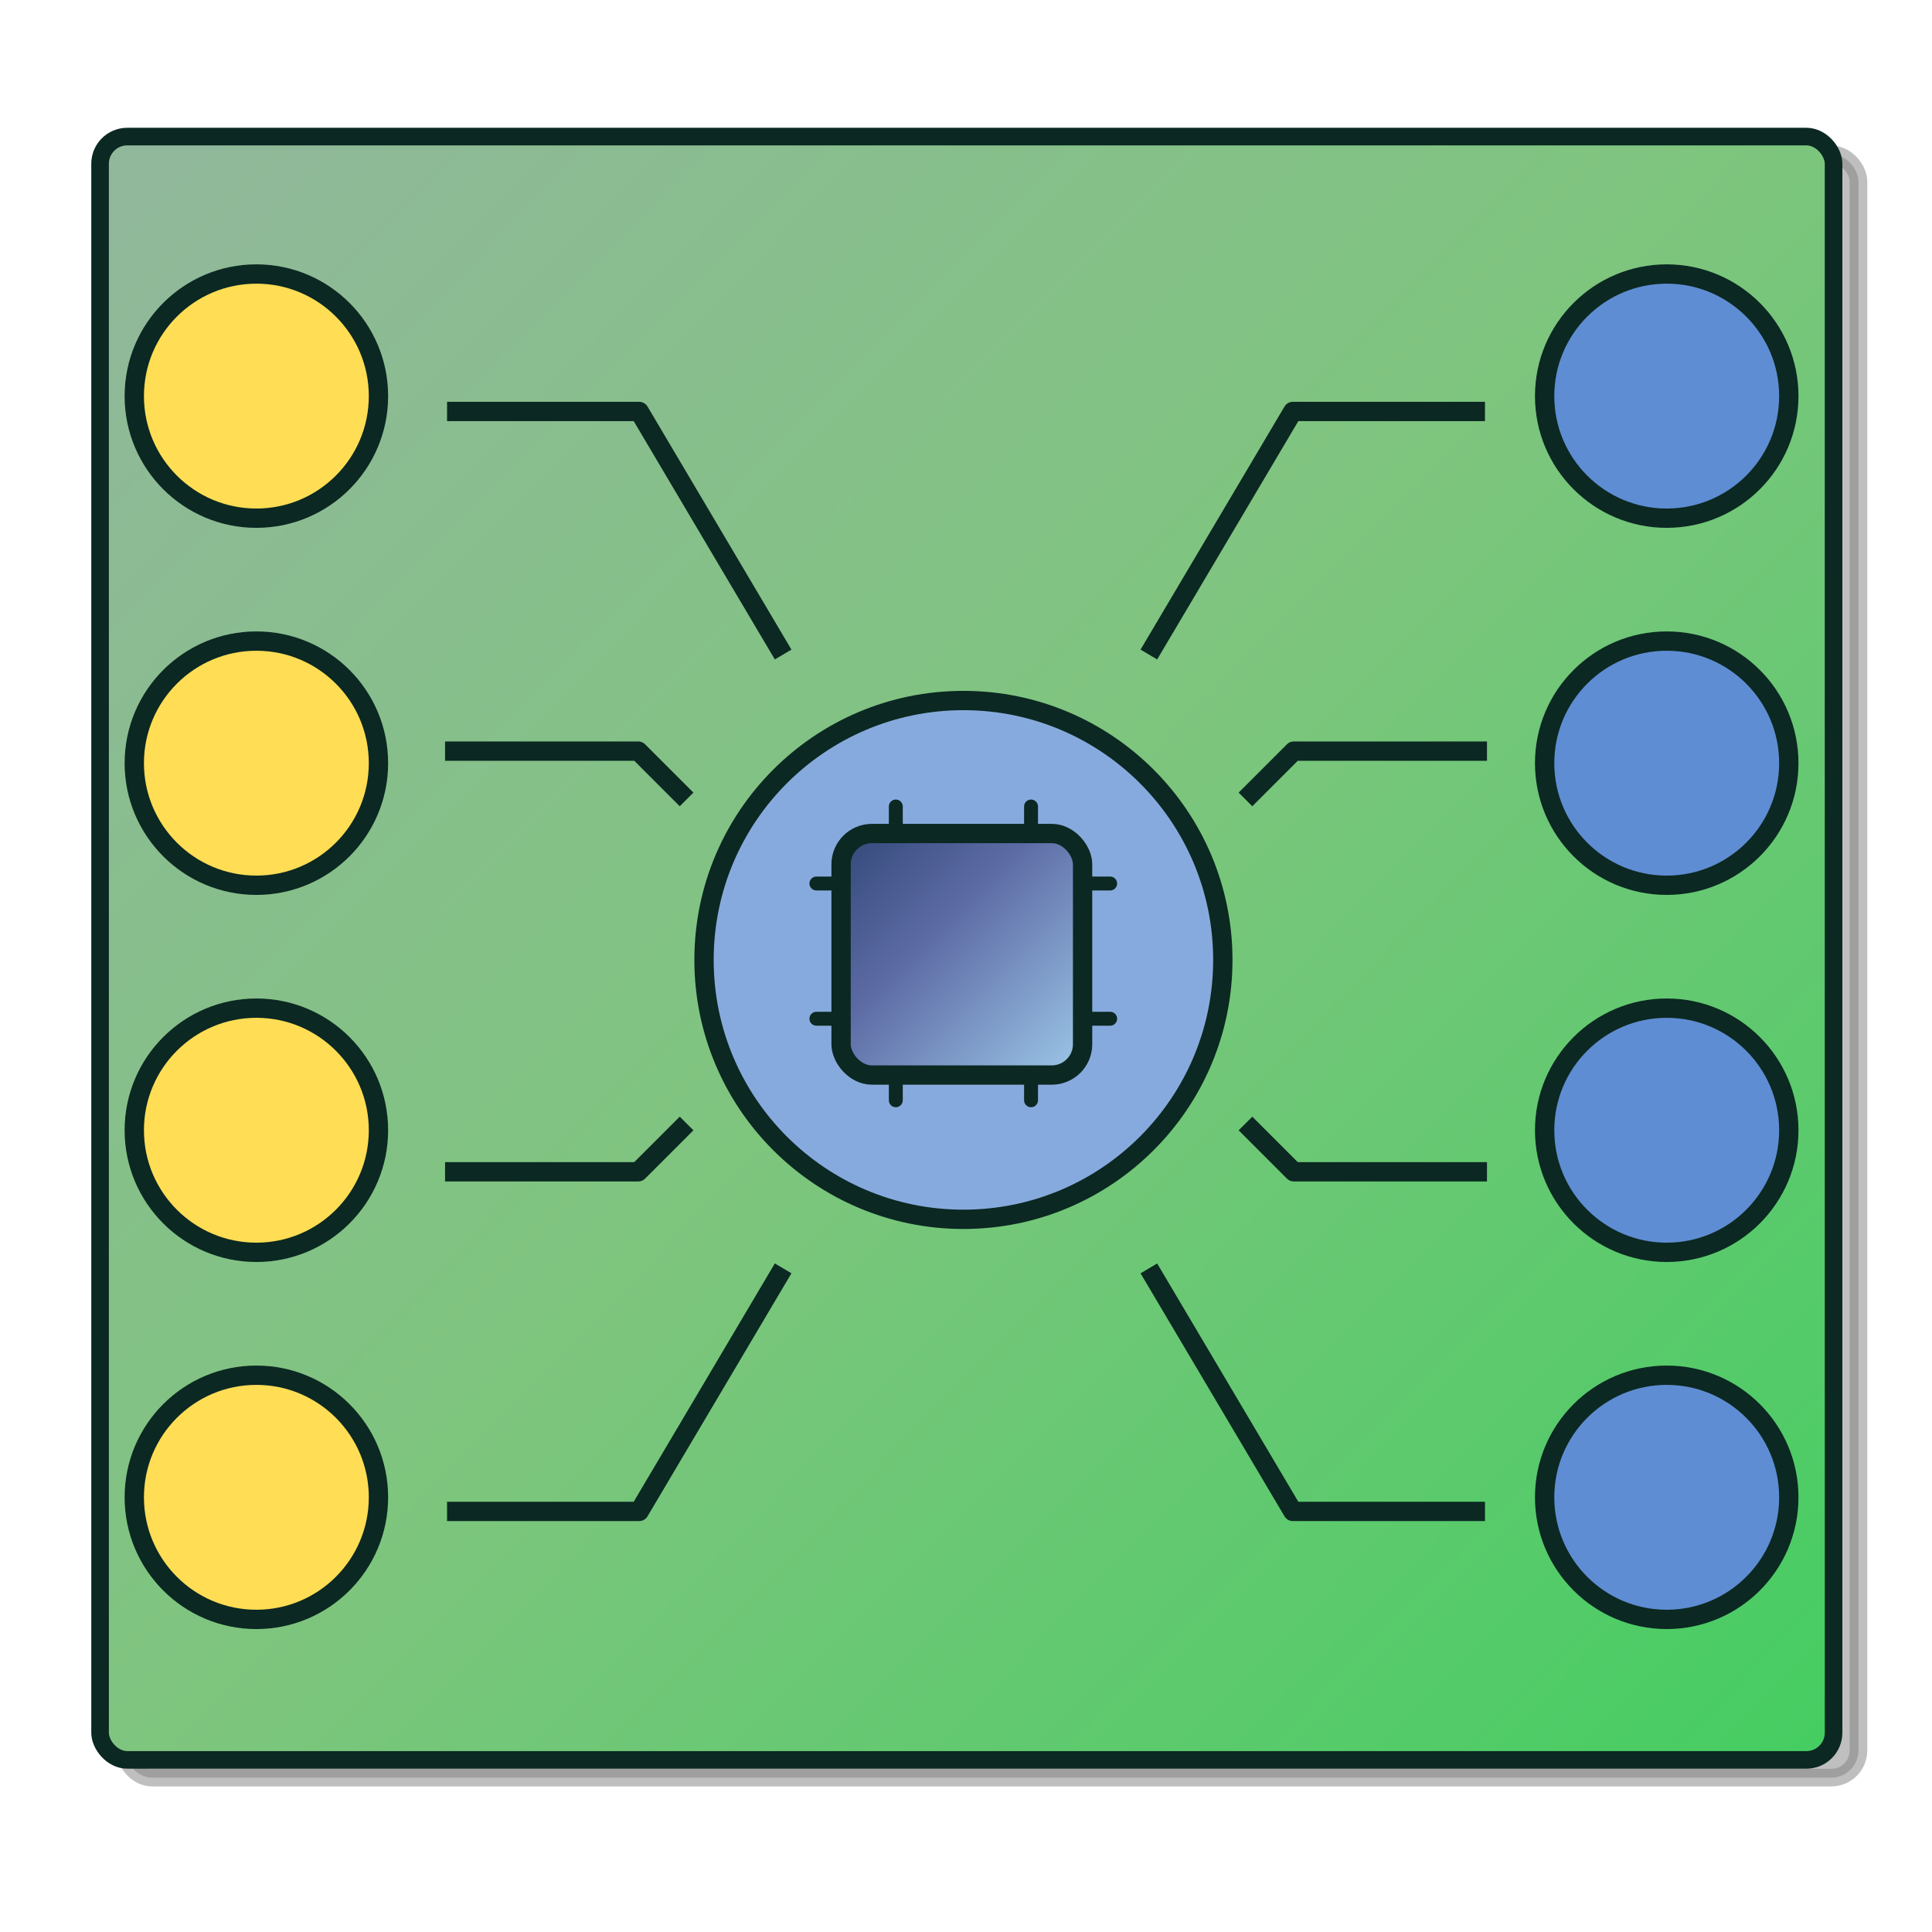 <?xml version="1.0" encoding="UTF-8" standalone="no"?>
<!-- Created with Inkscape (http://www.inkscape.org/) -->

<svg
   width="200"
   height="200"
   viewBox="0 0 52.917 52.917"
   version="1.1"
   id="svg5"
   inkscape:version="1.2.2 (b0a8486541, 2022-12-01)"
   sodipodi:docname="in_out_icon_pressed.svg"
   inkscape:export-filename="in_out_icon_pressed.png"
   inkscape:export-xdpi="51.461239"
   inkscape:export-ydpi="51.461239"
   xmlns:inkscape="http://www.inkscape.org/namespaces/inkscape"
   xmlns:sodipodi="http://sodipodi.sourceforge.net/DTD/sodipodi-0.dtd"
   xmlns:xlink="http://www.w3.org/1999/xlink"
   xmlns="http://www.w3.org/2000/svg"
   xmlns:svg="http://www.w3.org/2000/svg">
  <sodipodi:namedview
     id="namedview7"
     pagecolor="#ffffff"
     bordercolor="#000000"
     borderopacity="0.25"
     inkscape:showpageshadow="2"
     inkscape:pageopacity="0.0"
     inkscape:pagecheckerboard="0"
     inkscape:deskcolor="#d1d1d1"
     inkscape:document-units="mm"
     showgrid="false"
     inkscape:zoom="4"
     inkscape:cx="60.125"
     inkscape:cy="91.25"
     inkscape:window-width="1920"
     inkscape:window-height="1029"
     inkscape:window-x="0"
     inkscape:window-y="27"
     inkscape:window-maximized="1"
     inkscape:current-layer="layer1">
    <inkscape:grid
       type="xygrid"
       id="grid234"
       originx="0"
       originy="0" />
  </sodipodi:namedview>
  <defs
     id="defs2">
    <linearGradient
       inkscape:collect="always"
       id="linearGradient5623">
      <stop
         style="stop-color:#94b69f;stop-opacity:1;"
         offset="0"
         id="stop5619" />
      <stop
         style="stop-color:#7ec57e;stop-opacity:1;"
         offset="0.5"
         id="stop5627" />
      <stop
         style="stop-color:#40ce5f;stop-opacity:1;"
         offset="1"
         id="stop5621" />
    </linearGradient>
    <linearGradient
       inkscape:collect="always"
       id="linearGradient5564">
      <stop
         style="stop-color:#18325d;stop-opacity:1;"
         offset="0"
         id="stop5560" />
      <stop
         style="stop-color:#5d6ba5;stop-opacity:1;"
         offset="0.5"
         id="stop5568" />
      <stop
         style="stop-color:#a2cfee;stop-opacity:1;"
         offset="1"
         id="stop5562" />
    </linearGradient>
    <linearGradient
       inkscape:collect="always"
       xlink:href="#linearGradient5564"
       id="linearGradient5566"
       x1="22.446"
       y1="19.558"
       x2="30.955"
       y2="28.042"
       gradientUnits="userSpaceOnUse"
       gradientTransform="translate(-1.039,1.668)" />
    <linearGradient
       inkscape:collect="always"
       xlink:href="#linearGradient5623"
       id="linearGradient5625"
       x1="0"
       y1="0"
       x2="50.525"
       y2="49.761"
       gradientUnits="userSpaceOnUse"
       gradientTransform="translate(0.887,0.89)" />
    <filter
       inkscape:collect="always"
       style="color-interpolation-filters:sRGB"
       id="filter6359"
       x="-0.052"
       y="-0.055"
       width="1.103"
       height="1.11">
      <feGaussianBlur
         inkscape:collect="always"
         stdDeviation="0.919"
         id="feGaussianBlur6361" />
    </filter>
  </defs>
  <g
     inkscape:label="Capa 1"
     inkscape:groupmode="layer"
     id="layer1">
    <rect
       style="opacity:0.5;fill:#000000;fill-opacity:1;stroke:#000000;stroke-width:0.482;stroke-linecap:round;stroke-linejoin:round;stroke-dasharray:none;filter:url(#filter6359)"
       id="rect6355"
       width="47.48"
       height="44.462"
       x="3.423"
       y="4.227"
       ry="0.744"
       sodipodi:insensitive="true" />
    <rect
       style="fill:url(#linearGradient5625);fill-opacity:1;stroke:#0b2822;stroke-width:0.482;stroke-linecap:round;stroke-linejoin:round;stroke-dasharray:none"
       id="rect5617"
       width="47.48"
       height="44.462"
       x="2.741"
       y="3.741"
       ry="0.744" />
    <circle
       style="fill:#ffdd55;stroke:#0b2822;stroke-width:0.529;stroke-linejoin:round;stroke-dasharray:none"
       id="path236"
       cx="7.022"
       cy="10.849"
       r="3.344" />
    <circle
       style="fill:#ffdd55;stroke:#0b2822;stroke-width:0.529;stroke-linejoin:round;stroke-dasharray:none"
       id="circle846"
       cx="7.022"
       cy="20.903"
       r="3.344" />
    <circle
       style="fill:#ffdd55;stroke:#0b2822;stroke-width:0.529;stroke-linejoin:round;stroke-dasharray:none"
       id="circle848"
       cx="7.022"
       cy="30.957"
       r="3.344" />
    <circle
       style="fill:#ffdd55;stroke:#0b2822;stroke-width:0.529;stroke-linejoin:round;stroke-dasharray:none"
       id="circle850"
       cx="7.022"
       cy="41.011"
       r="3.344" />
    <circle
       style="fill:#5f8dd3;stroke:#0b2822;stroke-width:0.529;stroke-linejoin:round;stroke-dasharray:none"
       id="circle906"
       cx="45.651"
       cy="10.849"
       r="3.344" />
    <circle
       style="fill:#5f8dd3;stroke:#0b2822;stroke-width:0.529;stroke-linejoin:round;stroke-dasharray:none"
       id="circle908"
       cx="45.651"
       cy="20.903"
       r="3.344" />
    <circle
       style="fill:#5f8dd3;stroke:#0b2822;stroke-width:0.529;stroke-linejoin:round;stroke-dasharray:none"
       id="circle910"
       cx="45.651"
       cy="30.957"
       r="3.344" />
    <circle
       style="fill:#5f8dd3;stroke:#0b2822;stroke-width:0.529;stroke-linejoin:round;stroke-dasharray:none"
       id="circle912"
       cx="45.651"
       cy="41.011"
       r="3.344" />
    <circle
       style="fill:#87aade;stroke:#0b2822;stroke-width:0.529;stroke-linejoin:round;stroke-dasharray:none"
       id="path1640"
       cx="26.388"
       cy="26.292"
       r="7.105" />
    <path
       style="fill:none;stroke:#0b2822;stroke-width:0.529;stroke-linejoin:round;stroke-dasharray:none"
       d="m 12.245,41.397 h 5.263 l 3.942,-6.657"
       id="path1698" />
    <path
       style="fill:none;stroke:#0b2822;stroke-width:0.529;stroke-linejoin:round;stroke-dasharray:none"
       d="m 12.19,32.095 h 5.292 l 1.323,-1.323"
       id="path1754" />
    <path
       style="fill:none;stroke:#0b2822;stroke-width:0.529;stroke-linejoin:round;stroke-dasharray:none"
       d="m 12.245,11.27 h 5.263 l 3.942,6.657"
       id="path1756" />
    <path
       style="fill:none;stroke:#0b2822;stroke-width:0.529;stroke-linejoin:round;stroke-dasharray:none"
       d="m 12.19,20.573 h 5.292 l 1.323,1.323"
       id="path1758" />
    <path
       style="fill:none;stroke:#0b2822;stroke-width:0.529;stroke-linejoin:round;stroke-dasharray:none"
       d="M 40.673,41.397 H 35.41 L 31.467,34.741"
       id="path1760" />
    <path
       style="fill:none;stroke:#0b2822;stroke-width:0.529;stroke-linejoin:round;stroke-dasharray:none"
       d="M 40.728,32.095 H 35.436 L 34.113,30.772"
       id="path1762" />
    <path
       style="fill:none;stroke:#0b2822;stroke-width:0.529;stroke-linejoin:round;stroke-dasharray:none"
       d="M 40.673,11.27 H 35.41 L 31.467,17.927"
       id="path1764" />
    <path
       style="fill:none;stroke:#0b2822;stroke-width:0.529;stroke-linejoin:round;stroke-dasharray:none"
       d="M 40.728,20.573 H 35.436 L 34.113,21.896"
       id="path1766" />
    <rect
       style="fill:url(#linearGradient5566);fill-opacity:1;stroke:#0b2822;stroke-width:0.529;stroke-linejoin:round;stroke-dasharray:none"
       id="rect3272"
       width="6.615"
       height="6.615"
       x="23.037"
       y="22.83"
       ry="0.844" />
    <path
       style="fill:#87aade;stroke:#0b2822;stroke-width:0.381;stroke-linecap:round;stroke-linejoin:round;stroke-dasharray:none"
       d="m 24.536,22.09 v 0.638"
       id="path3328" />
    <path
       style="fill:#87aade;stroke:#0b2822;stroke-width:0.381;stroke-linecap:round;stroke-linejoin:round;stroke-dasharray:none"
       d="m 28.24,22.09 v 0.638"
       id="path3340" />
    <path
       style="fill:#87aade;stroke:#0b2822;stroke-width:0.381;stroke-linecap:round;stroke-linejoin:round;stroke-dasharray:none"
       d="m 24.536,29.498 v 0.638"
       id="path3342" />
    <path
       style="fill:#87aade;stroke:#0b2822;stroke-width:0.381;stroke-linecap:round;stroke-linejoin:round;stroke-dasharray:none"
       d="m 28.24,29.498 v 0.638"
       id="path3344" />
    <path
       style="fill:#87aade;stroke:#0b2822;stroke-width:0.381;stroke-linecap:round;stroke-linejoin:round;stroke-dasharray:none"
       d="M 30.407,24.199 H 29.769"
       id="path3346" />
    <path
       style="fill:#87aade;stroke:#0b2822;stroke-width:0.381;stroke-linecap:round;stroke-linejoin:round;stroke-dasharray:none"
       d="M 30.407,27.903 H 29.769"
       id="path3348" />
    <path
       style="fill:#87aade;stroke:#0b2822;stroke-width:0.381;stroke-linecap:round;stroke-linejoin:round;stroke-dasharray:none"
       d="M 22.999,24.199 H 22.361"
       id="path3350" />
    <path
       style="fill:#87aade;stroke:#0b2822;stroke-width:0.381;stroke-linecap:round;stroke-linejoin:round;stroke-dasharray:none"
       d="M 22.999,27.903 H 22.361"
       id="path3352" />
  </g>
</svg>
